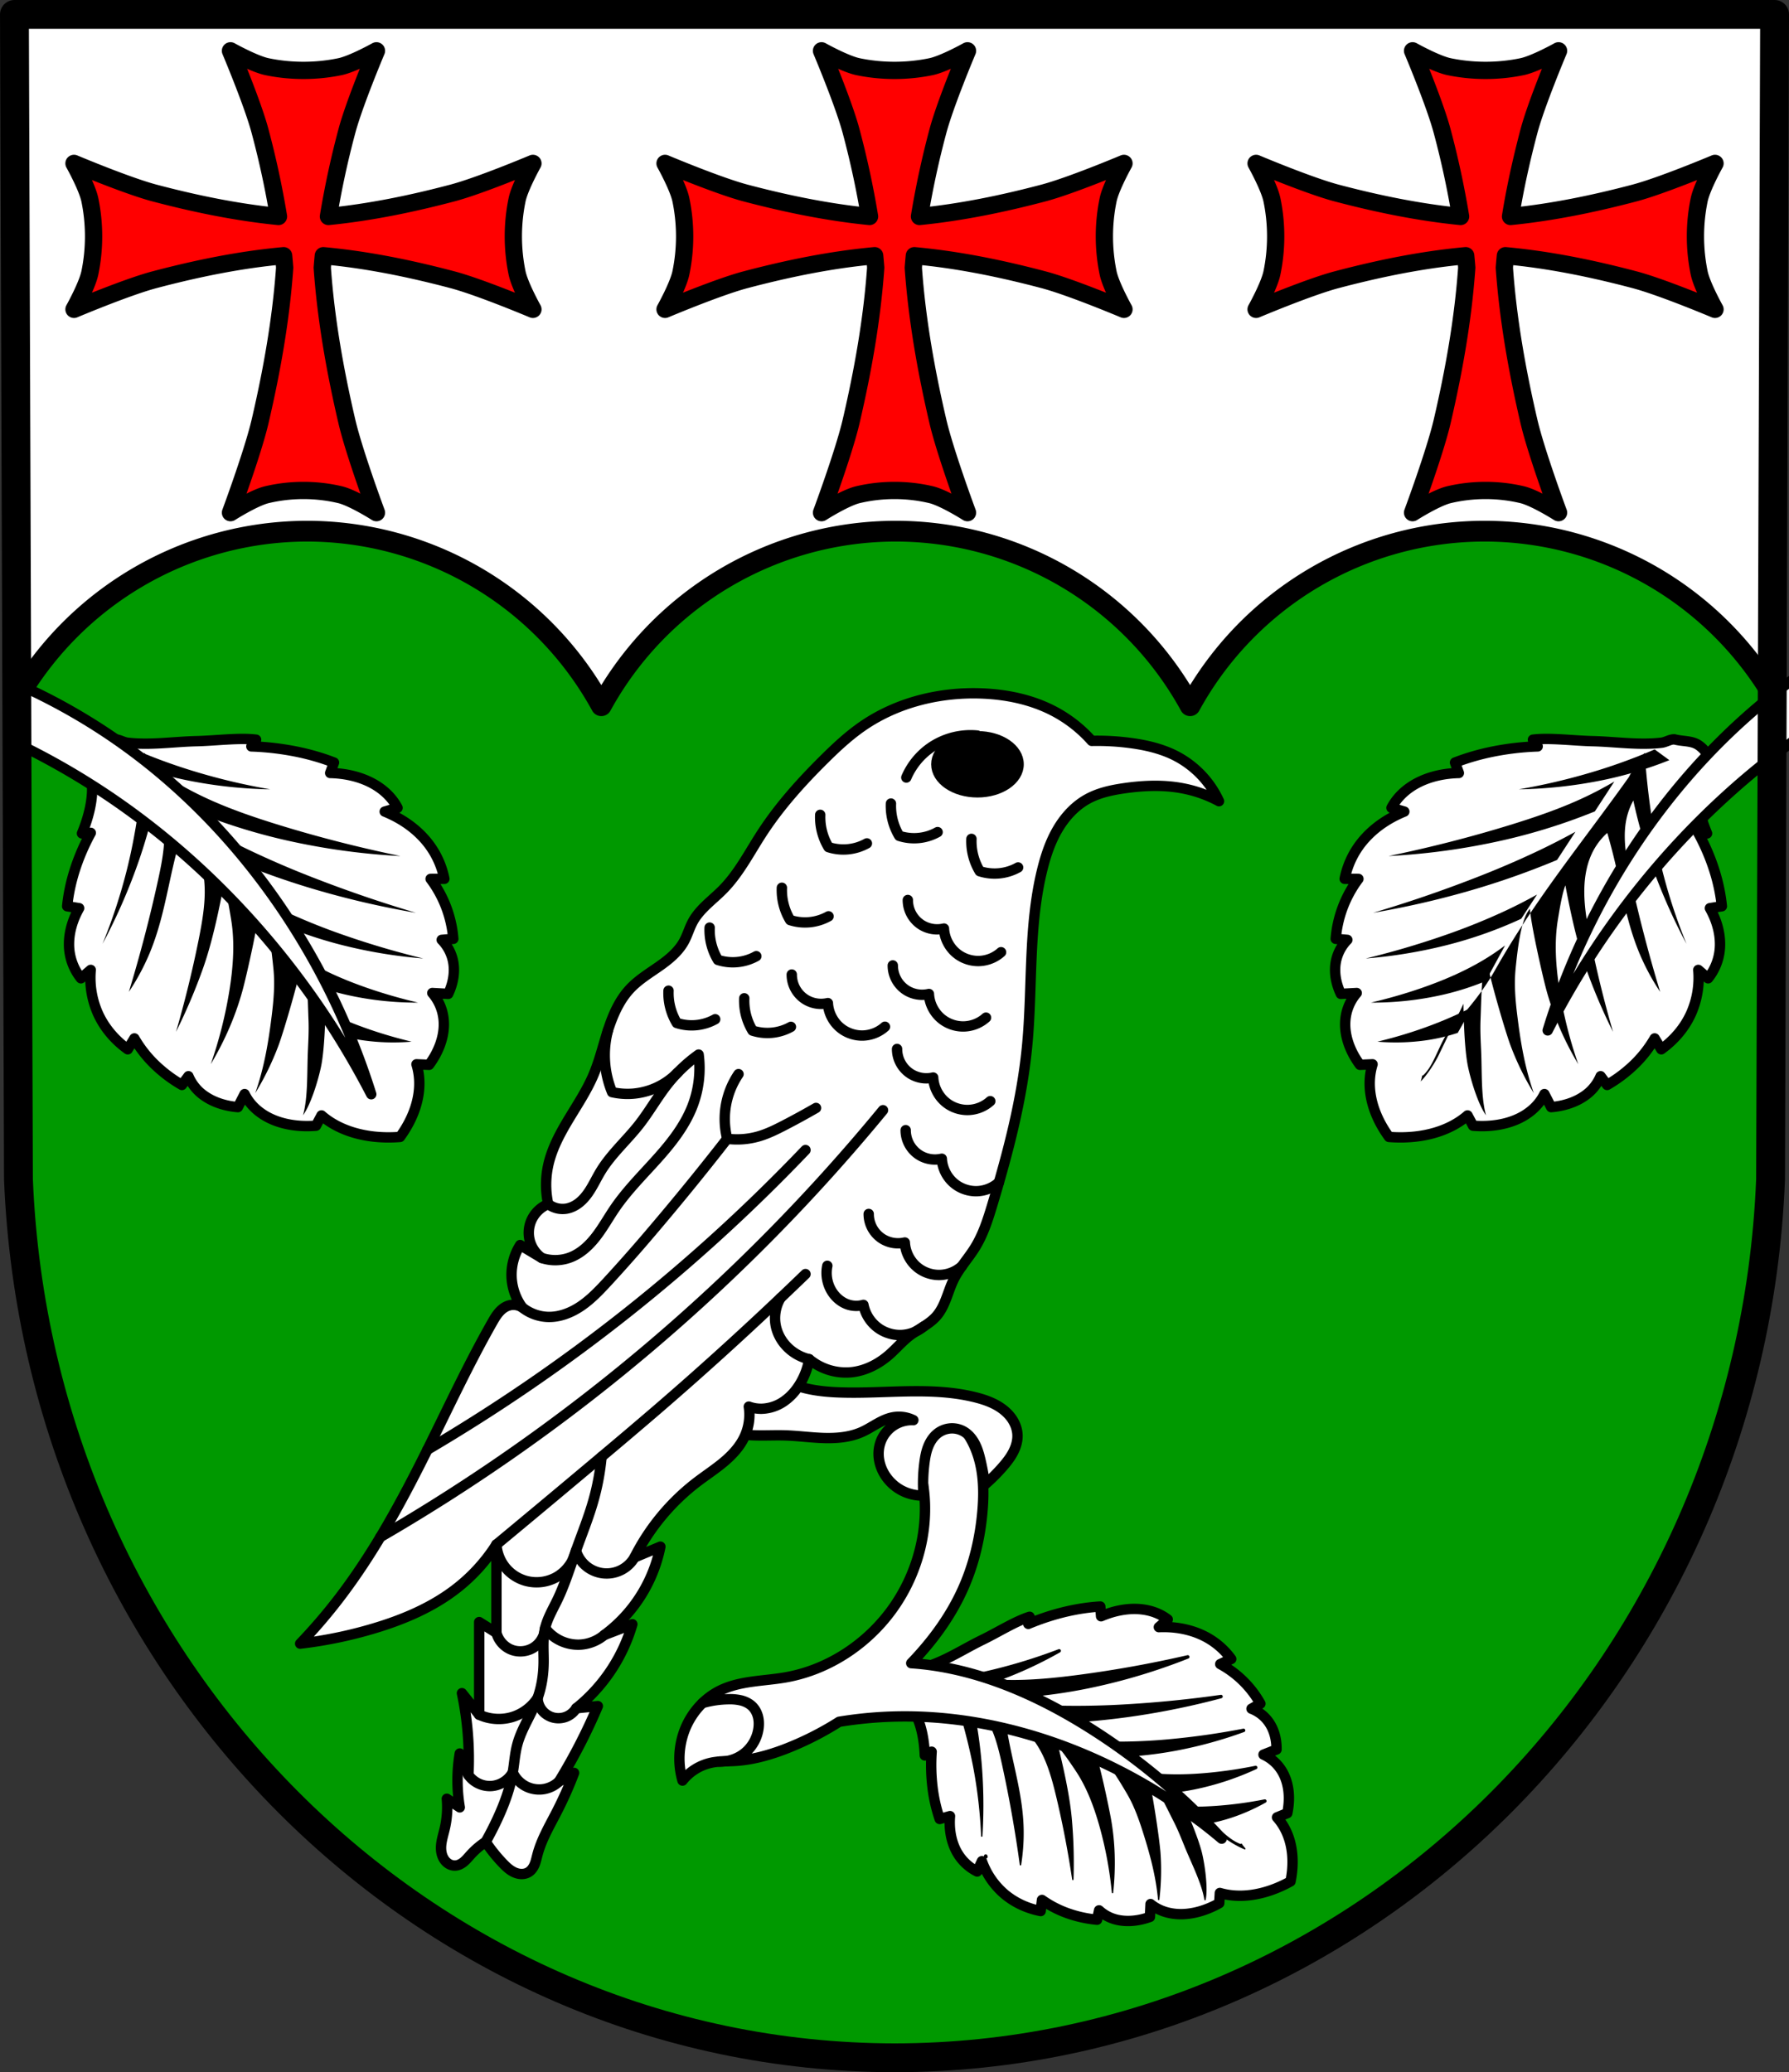 <svg xmlns="http://www.w3.org/2000/svg" width="517.903" height="600" viewBox="0 0 137.028 158.75"><rect x="0" y="0" width="137.028" height="158.75" fill="#333333" stroke="none"/><g transform="translate(-24.08 -142.612)"><path style="fill:#fff;fill-rule:evenodd;stroke:none;stroke-width:2.209;stroke-linecap:round;stroke-linejoin:round;stroke-miterlimit:4;stroke-dasharray:none;stroke-opacity:1" d="m160.005 143.717-.309 89.247c-1.5 37.54-31.147 67.273-67.101 67.294-35.922-.046-65.58-29.79-67.102-67.294l-.308-89.247h67.408z"/><path style="opacity:1;fill:#090;fill-opacity:1;fill-rule:evenodd;stroke:#000;stroke-width:6;stroke-linecap:round;stroke-linejoin:round;stroke-miterlimit:4;stroke-dasharray:none;stroke-opacity:1;paint-order:markers fill stroke" d="M88.77 153.557a97.073 97.073 0 0 0-83.913 48.51l.483 139.42c5.751 141.751 117.845 254.165 253.611 254.34 135.888-.08 247.94-112.454 253.611-254.34l.483-139.481a97.073 97.073 0 0 0-83.912-48.45 97.073 97.073 0 0 0-85.147 50.464 97.073 97.073 0 0 0-85.035-50.463 97.073 97.073 0 0 0-85.146 50.463 97.073 97.073 0 0 0-85.035-50.463z" transform="matrix(.265 0 0 .265 24.08 142.612)"/><path style="fill:red;fill-opacity:1;stroke:#000;stroke-width:1.323;stroke-linecap:round;stroke-linejoin:round;stroke-miterlimit:4;stroke-dasharray:none;stroke-opacity:1" d="M41.733 146.505s1.712 4.053 2.271 6.173a68.202 68.202 0 0 1 1.406 6.518c-3.206-.32-6.379-.974-9.489-1.795-2.12-.56-6.173-2.271-6.173-2.271s1.008 1.8 1.215 2.795c.379 1.825.379 3.766 0 5.59-.207.995-1.215 2.796-1.215 2.796s4.053-1.712 6.173-2.271c3.237-.855 6.542-1.534 9.883-1.838.03.305.055.61.08.914-.28 3.978-.984 7.915-1.88 11.766-.56 2.405-2.27 7.004-2.27 7.004s1.8-1.144 2.794-1.378c1.825-.43 3.766-.43 5.59 0 .995.234 2.796 1.378 2.796 1.378s-1.711-4.599-2.27-7.004c-.897-3.85-1.6-7.786-1.88-11.764.025-.305.05-.61.08-.916 3.34.304 6.645.983 9.882 1.838 2.12.56 6.173 2.271 6.173 2.271s-1.008-1.8-1.215-2.795a13.878 13.878 0 0 1 0-5.591c.207-.995 1.215-2.795 1.215-2.795s-4.053 1.711-6.173 2.27c-3.11.822-6.283 1.476-9.489 1.796a68.18 68.18 0 0 1 1.406-6.518c.56-2.12 2.271-6.173 2.271-6.173s-1.8 1.008-2.795 1.215c-1.825.38-3.766.38-5.59 0-.995-.207-2.796-1.215-2.796-1.215zm45.271 0s1.712 4.053 2.271 6.173a68.202 68.202 0 0 1 1.407 6.518c-3.207-.32-6.38-.974-9.49-1.795-2.12-.56-6.173-2.271-6.173-2.271s1.008 1.8 1.215 2.795c.38 1.825.38 3.766 0 5.59-.207.995-1.215 2.796-1.215 2.796s4.053-1.712 6.173-2.271c3.237-.855 6.543-1.534 9.883-1.838.03.305.055.61.08.914-.28 3.978-.984 7.915-1.88 11.766-.56 2.405-2.27 7.004-2.27 7.004s1.8-1.144 2.794-1.378c1.825-.43 3.766-.43 5.59 0 .995.234 2.796 1.378 2.796 1.378s-1.711-4.599-2.27-7.004c-.897-3.85-1.6-7.786-1.88-11.764.025-.305.05-.61.08-.916 3.34.304 6.645.983 9.882 1.838 2.12.56 6.173 2.271 6.173 2.271s-1.008-1.8-1.215-2.795a13.877 13.877 0 0 1 0-5.591c.207-.995 1.215-2.795 1.215-2.795s-4.053 1.711-6.173 2.27c-3.11.822-6.283 1.476-9.489 1.796a68.18 68.18 0 0 1 1.406-6.518c.56-2.12 2.271-6.173 2.271-6.173s-1.8 1.008-2.795 1.215c-1.825.38-3.766.38-5.59 0-.995-.207-2.796-1.215-2.796-1.215zm45.272 0s1.712 4.053 2.271 6.173a68.204 68.204 0 0 1 1.406 6.518c-3.206-.32-6.38-.974-9.49-1.795-2.119-.56-6.172-2.271-6.172-2.271s1.008 1.8 1.214 2.795c.38 1.825.38 3.766 0 5.59-.206.995-1.214 2.796-1.214 2.796s4.053-1.712 6.173-2.271c3.237-.855 6.542-1.534 9.882-1.838.03.305.056.61.08.914-.28 3.978-.983 7.915-1.879 11.766-.56 2.405-2.271 7.004-2.271 7.004s1.8-1.144 2.795-1.378c1.825-.43 3.766-.43 5.59 0 .995.234 2.796 1.378 2.796 1.378s-1.712-4.599-2.271-7.004c-.896-3.85-1.599-7.786-1.88-11.764.025-.305.05-.61.08-.916 3.34.304 6.646.983 9.883 1.838 2.12.56 6.172 2.271 6.172 2.271s-1.007-1.8-1.214-2.795a13.878 13.878 0 0 1 0-5.591c.207-.995 1.214-2.795 1.214-2.795s-4.053 1.711-6.172 2.27c-3.11.822-6.283 1.476-9.49 1.796.355-2.196.84-4.372 1.407-6.518.56-2.12 2.271-6.173 2.271-6.173s-1.8 1.008-2.796 1.215c-1.824.38-3.765.38-5.59 0-.995-.207-2.795-1.215-2.795-1.215z"/><path style="fill:#fff;fill-opacity:1;stroke:#000;stroke-width:.794;stroke-linecap:round;stroke-linejoin:round;stroke-miterlimit:4;stroke-dasharray:none;stroke-opacity:1" d="M-108.87 199.253c.34-.008.648.219.986.259 1.746.205 3.515-.078 5.273-.12 1.525-.036 3.269-.275 4.574-.114l-.363.516a21.14 21.14 0 0 1 3.43.396c1.017.205 1.989.487 2.901.84l-.294.8c1.119.027 2.165.264 3.035.69.95.463 1.686 1.15 2.126 1.979l-.983.288c1.184.481 2.195 1.166 2.966 2.007a6.512 6.512 0 0 1 1.602 3.143l-1.052.006a8.805 8.805 0 0 1 1.737 4.593l-.888.077a3.26 3.26 0 0 1 .88 1.69c.141.772.008 1.624-.382 2.448l-1.217-.065c.577.67.885 1.51.883 2.408-.001 1.016-.4 2.106-1.13 3.092l-.966-.04c.24.78.281 1.631.12 2.499-.189 1.032-.665 2.087-1.381 3.067-1.295.103-2.546-.021-3.641-.362-.92-.286-1.73-.724-2.374-1.286l-.42.787c-1.307.11-2.557-.091-3.545-.574-.875-.427-1.545-1.071-1.923-1.849l-.515.999c-.988-.082-1.88-.382-2.563-.863a3.437 3.437 0 0 1-1.226-1.503l-.498.669a10.623 10.623 0 0 1-2.105-1.591 9.172 9.172 0 0 1-1.537-1.975l-.507.834c-1.029-.743-1.813-1.69-2.295-2.77a6.75 6.75 0 0 1-.541-3.313l-.75.644a4.16 4.16 0 0 1-.913-2.633c.001-.894.268-1.839.775-2.74l-.917-.147c.09-.894.278-1.8.563-2.707.306-.978.724-1.956 1.246-2.915l-.675.043c.465-1.114.94-2.732.727-4.105-.092-.587-.867-.984-.83-1.576.028-.442.396-.839.762-1.087.523-.355 1.235-.27 1.844-.44 0 0 0 0 0 0z" transform="translate(141.732)"/><path style="fill:#000;stroke:none;stroke-width:.265;stroke-linecap:round;stroke-linejoin:round;stroke-miterlimit:4;stroke-dasharray:none;stroke-opacity:1" d="M-106.593 200.273a34.5 34.5 0 0 0 1.093 1.647l.114.223c3.613 5.078 7.174 9.344 10.225 14.743.96 1.698 2.076 3.02 3.4 4.493.728.81 1.168 2.433 1.836 3.284.647.825.191-.201.483.802-.802-.85-1.348-1.962-1.348-1.962l-1.929-3.997s-.008 3.29-.356 4.884c-.278 1.272-.828 2.921-1.366 3.66.393-1.416.297-3.343.376-5.018.035-.763.073-1.527.042-2.29-.062-1.55-.085-4.154-.46-4.632-.183 1.204-1.392 5.403-1.84 6.604a21.363 21.363 0 0 1-1.78 3.643c.699-1.99 1.02-3.956 1.268-5.978.145-1.174.244-2.37.126-3.548-.157-1.567-.418-3.855-1.1-4.595-.07 1.174-.884 4.77-1.189 5.959-.516 2.01-1.363 4.018-2.51 5.943a33.37 33.37 0 0 0 1.445-5.756c.28-1.796.397-3.592.12-5.288-.12-.732-.314-1.978-.578-2.658-.364 1.928-.888 4.398-1.567 6.321a43.736 43.736 0 0 1-2.082 4.901 85.325 85.325 0 0 0 1.73-7.04c.246-1.225.464-2.455.469-3.655.005-1.2-.21-2.376-.795-3.368a5.008 5.008 0 0 0-.964-1.174c-.216.74-.41 1.482-.586 2.223-.56 2.358-.922 4.732-1.905 7.063a17.578 17.578 0 0 1-1.56 2.89c.868-2.86 1.615-5.723 2.24-8.585.345-1.582.653-3.198.34-4.666a5.124 5.124 0 0 0-.527-1.407 39.76 39.76 0 0 1-1.275 4.575 44.323 44.323 0 0 1-2.795 6.405 41.902 41.902 0 0 0 1.906-5.846c.493-2.012.819-4.023 1.047-6.022a63.38 63.38 0 0 0 .251-2.778z" transform="translate(141.732)"/><path style="fill:#000;stroke:none;stroke-width:.265;stroke-linecap:round;stroke-linejoin:round;stroke-miterlimit:4;stroke-dasharray:none;stroke-opacity:1" d="M-107.362 200.024a43.822 43.822 0 0 0 3.793 1.43 47.67 47.67 0 0 0 6.617 1.628 34.969 34.969 0 0 1-6.466-.712 30.115 30.115 0 0 1-5.068-1.522zM-104.272 202.484a27.902 27.902 0 0 0 2.878 1.48c1.629.721 3.359 1.308 5.115 1.85 3.02.93 6.124 1.724 9.299 2.38a51.925 51.925 0 0 1-8.69-1.193 45.307 45.307 0 0 1-7.11-2.228zM-101.293 206.333c.886.487 1.792.952 2.716 1.396a72.085 72.085 0 0 0 5.12 2.196 99.658 99.658 0 0 0 7.666 2.616 67.499 67.499 0 0 1-7.206-1.636 61.794 61.794 0 0 1-6.888-2.413zM-98.352 211.143c.757.423 1.535.822 2.331 1.198a48.836 48.836 0 0 0 4.839 1.953 64.936 64.936 0 0 0 5.947 1.746 37.52 37.52 0 0 1-5.997-.972 32.604 32.604 0 0 1-5.91-2.072zM-110.214 216.642l-.006.067c-.004-.019-.004-.037-.009-.054zM-95.903 215.04c.545.414 1.12.8 1.723 1.157 1.485.88 3.133 1.58 4.852 2.167 1.198.408 2.434.76 3.7 1.057a24.24 24.24 0 0 1-5.658-.637 20.621 20.621 0 0 1-3.128-1.01zM-93.39 219.768c1.007.512 2.056.974 3.142 1.384 1.323.499 2.7.92 4.122 1.261a16.628 16.628 0 0 1-3.646-.092 14.12 14.12 0 0 1-2.507-.582z" transform="translate(141.732)"/><path transform="rotate(154.63 389.1 160.336)" style="fill:#fff;fill-opacity:1;stroke:#000;stroke-width:.794;stroke-linecap:round;stroke-linejoin:round;stroke-miterlimit:4;stroke-dasharray:none;stroke-opacity:1" d="M721.548 244.821a54.276 54.276 0 0 0 .063 15.506c.868 5.834 2.702 11.538 5.547 16.704a46.021 46.021 0 0 0 5.106 7.438l2.458-3.53a56.378 56.378 0 0 1-4.412-6.24c-3.161-5.184-5.474-10.874-6.934-16.767a63.656 63.656 0 0 1-1.828-13.111z"/><path style="fill:#fff;fill-opacity:1;stroke:#000;stroke-width:.794;stroke-linecap:round;stroke-linejoin:round;stroke-miterlimit:4;stroke-dasharray:none;stroke-opacity:1" d="M-108.87 199.253c.34-.008.648.219.986.259 1.746.205 3.515-.078 5.273-.12 1.525-.036 3.269-.275 4.574-.114l-.363.516a21.14 21.14 0 0 1 3.43.396c1.017.205 1.989.487 2.901.84l-.294.8c1.119.027 2.165.264 3.035.69.95.463 1.686 1.15 2.126 1.979l-.983.288c1.184.481 2.195 1.166 2.966 2.007a6.512 6.512 0 0 1 1.602 3.143l-1.052.006a8.805 8.805 0 0 1 1.737 4.593l-.888.077a3.26 3.26 0 0 1 .88 1.69c.141.772.008 1.624-.382 2.448l-1.217-.065c.577.67.885 1.51.883 2.408-.001 1.016-.4 2.106-1.13 3.092l-.966-.04c.24.78.281 1.631.12 2.499-.189 1.032-.665 2.087-1.381 3.067-1.295.103-2.546-.021-3.641-.362-.92-.286-1.73-.724-2.374-1.286l-.42.787c-1.307.11-2.557-.091-3.545-.574-.875-.427-1.545-1.071-1.923-1.849l-.515.999c-.988-.082-1.88-.382-2.563-.863a3.437 3.437 0 0 1-1.226-1.503l-.498.669a10.623 10.623 0 0 1-2.105-1.591 9.172 9.172 0 0 1-1.537-1.975l-.507.834c-1.029-.743-1.813-1.69-2.295-2.77a6.75 6.75 0 0 1-.541-3.313l-.75.644a4.16 4.16 0 0 1-.913-2.633c.001-.894.268-1.839.775-2.74l-.917-.147c.09-.894.278-1.8.563-2.707.306-.978.724-1.956 1.246-2.915l-.675.043c.465-1.114.94-2.732.727-4.105-.092-.587-.867-.984-.83-1.576.028-.442.396-.839.762-1.087.523-.355 1.235-.27 1.844-.44 0 0 0 0 0 0z" transform="matrix(-1 0 0 1 43.458 0)"/><path style="fill:#000;stroke:none;stroke-width:.265;stroke-linecap:round;stroke-linejoin:round;stroke-miterlimit:4;stroke-dasharray:none;stroke-opacity:1" d="M-106.593 200.273a34.5 34.5 0 0 0 1.093 1.647l.114.223c3.613 5.078 7.174 9.344 10.225 14.743.96 1.698 2.076 3.02 3.4 4.493.728.81 1.168 2.433 1.836 3.284.647.825.191-.201.483.802-.802-.85-1.348-1.962-1.348-1.962l-1.929-3.997s-.008 3.29-.356 4.884c-.278 1.272-.828 2.921-1.366 3.66.393-1.416.297-3.343.376-5.018.035-.763.073-1.527.042-2.29-.062-1.55-.085-4.154-.46-4.632-.183 1.204-1.392 5.403-1.84 6.604a21.363 21.363 0 0 1-1.78 3.643c.699-1.99 1.02-3.956 1.268-5.978.145-1.174.244-2.37.126-3.548-.157-1.567-.418-3.855-1.1-4.595-.07 1.174-.884 4.77-1.189 5.959-.516 2.01-1.363 4.018-2.51 5.943a33.37 33.37 0 0 0 1.445-5.756c.28-1.796.397-3.592.12-5.288-.12-.732-.314-1.978-.578-2.658-.364 1.928-.888 4.398-1.567 6.321a43.736 43.736 0 0 1-2.082 4.901 85.325 85.325 0 0 0 1.73-7.04c.246-1.225.464-2.455.469-3.655.005-1.2-.21-2.376-.795-3.368a5.008 5.008 0 0 0-.964-1.174c-.216.74-.41 1.482-.586 2.223-.56 2.358-.922 4.732-1.905 7.063a17.578 17.578 0 0 1-1.56 2.89c.868-2.86 1.615-5.723 2.24-8.585.345-1.582.653-3.198.34-4.666a5.124 5.124 0 0 0-.527-1.407 39.76 39.76 0 0 1-1.275 4.575 44.323 44.323 0 0 1-2.795 6.405 41.902 41.902 0 0 0 1.906-5.846c.493-2.012.819-4.023 1.047-6.022a63.38 63.38 0 0 0 .251-2.778z" transform="matrix(-1 0 0 1 43.458 0)"/><path style="fill:#000;stroke:none;stroke-width:.265;stroke-linecap:round;stroke-linejoin:round;stroke-miterlimit:4;stroke-dasharray:none;stroke-opacity:1" d="M-107.362 200.024a43.822 43.822 0 0 0 3.793 1.43 47.67 47.67 0 0 0 6.617 1.628 34.969 34.969 0 0 1-6.466-.712 30.115 30.115 0 0 1-5.068-1.522zM-104.272 202.484a27.902 27.902 0 0 0 2.878 1.48c1.629.721 3.359 1.308 5.115 1.85 3.02.93 6.124 1.724 9.299 2.38a51.925 51.925 0 0 1-8.69-1.193 45.307 45.307 0 0 1-7.11-2.228zM-101.293 206.333c.886.487 1.792.952 2.716 1.396a72.085 72.085 0 0 0 5.12 2.196 99.658 99.658 0 0 0 7.666 2.616 67.499 67.499 0 0 1-7.206-1.636 61.794 61.794 0 0 1-6.888-2.413zM-98.352 211.143c.757.423 1.535.822 2.331 1.198a48.836 48.836 0 0 0 4.839 1.953 64.936 64.936 0 0 0 5.947 1.746 37.52 37.52 0 0 1-5.997-.972 32.604 32.604 0 0 1-5.91-2.072zM-110.214 216.642l-.006.067c-.004-.019-.004-.037-.009-.054zM-95.903 215.04c.545.414 1.12.8 1.723 1.157 1.485.88 3.133 1.58 4.852 2.167 1.198.408 2.434.76 3.7 1.057a24.24 24.24 0 0 1-5.658-.637 20.621 20.621 0 0 1-3.128-1.01zM-93.39 219.768c1.007.512 2.056.974 3.142 1.384 1.323.499 2.7.92 4.122 1.261a16.628 16.628 0 0 1-3.646-.092 14.12 14.12 0 0 1-2.507-.582z" transform="matrix(-1 0 0 1 43.458 0)"/><path transform="scale(1 -1) rotate(-25 -619.743 1317.308)" style="fill:#fff;fill-opacity:1;stroke:#000;stroke-width:.794;stroke-linecap:round;stroke-linejoin:round;stroke-miterlimit:4;stroke-dasharray:none;stroke-opacity:1" d="M721.548 244.821a54.276 54.276 0 0 0 .063 15.506c.868 5.834 2.702 11.538 5.547 16.704a46.021 46.021 0 0 0 5.106 7.438l2.458-3.53a56.378 56.378 0 0 1-4.412-6.24c-3.161-5.184-5.474-10.874-6.934-16.767a63.656 63.656 0 0 1-1.828-13.111z"/><path style="fill:none;fill-rule:evenodd;stroke:#000;stroke-width:2.209;stroke-linecap:round;stroke-linejoin:round;stroke-miterlimit:4;stroke-dasharray:none;stroke-opacity:1" d="m160.005 143.717-.309 89.247c-1.5 37.54-31.147 67.273-67.101 67.294-35.922-.046-65.58-29.79-67.102-67.294l-.308-89.247h67.408z"/><path style="fill:#fff;fill-opacity:1;stroke:#000;stroke-width:.794;stroke-linecap:round;stroke-linejoin:round;stroke-miterlimit:4;stroke-dasharray:none;stroke-opacity:1" d="M94.272 270.418c.268-.131.599-.063.883-.154 1.472-.476 2.783-1.35 4.172-2.026 1.206-.587 2.513-1.417 3.616-1.766l-.101.545c.96-.4 1.928-.714 2.887-.94.889-.208 1.769-.339 2.628-.39l.059.746c.904-.388 1.828-.582 2.68-.56.929.022 1.77.3 2.426.802l-.68.59c1.123-.049 2.183.128 3.108.518a5.733 5.733 0 0 1 2.435 1.924l-.84.39a7.753 7.753 0 0 1 3.075 3.032l-.681.387c.541.21.996.563 1.323 1.028.397.564.603 1.294.593 2.095l-.996.393a3.207 3.207 0 0 1 1.59 1.6c.372.813.453 1.829.231 2.884l-.787.322c.478.535.824 1.2 1.014 1.951.227.894.234 1.91.02 2.956-.997.556-2.043.915-3.043 1.044-.84.108-1.649.054-2.37-.158l-.046.782c-1.005.567-2.078.863-3.046.84-.857-.021-1.629-.29-2.216-.773l-.046.986c-.819.296-1.643.383-2.366.25a3.027 3.027 0 0 1-1.531-.753l-.153.717a9.36 9.36 0 0 1-2.266-.5 8.08 8.08 0 0 1-1.954-1.015l-.1.851c-1.095-.216-2.07-.686-2.851-1.372a5.936 5.936 0 0 1-1.65-2.448l-.362.789a3.66 3.66 0 0 1-1.697-1.769c-.327-.714-.46-1.567-.386-2.473l-.788.22a11.953 11.953 0 0 1-.543-2.369 14.35 14.35 0 0 1-.073-2.785l-.524.282c-.038-1.06-.251-2.526-.926-3.545-.289-.435-1.055-.468-1.242-.955-.14-.363.009-.815.21-1.147.288-.475.888-.669 1.313-1.026 0 0 0 0 0 0z"/><path style="fill:#000;stroke:#000;stroke-width:.106;stroke-linecap:round;stroke-linejoin:round;stroke-miterlimit:4;stroke-dasharray:none;stroke-opacity:1" d="M96.921 271.511c.484.317.975.625 1.478.915l.174.137c4.752 2.734 8.711 3.725 13.132 6.92 1.391 1.005 2.769 1.652 4.368 2.345.88.38 1.827 1.515 2.673 1.95.82.422.08-.23.68.464-.952-.386-1.797-1.074-1.797-1.074l-3.01-2.486s1.201 2.63 1.508 4.031c.245 1.118.411 2.637.252 3.424-.206-1.275-.99-2.78-1.542-4.146-.251-.622-.501-1.246-.806-1.844-.619-1.216-1.593-3.287-2.068-3.532.295 1.03.87 4.825.953 5.948.085 1.156.056 2.35-.086 3.562-.172-1.845-.637-3.533-1.18-5.239-.316-.99-.676-1.982-1.202-2.88-.7-1.194-1.75-2.926-2.567-3.267.375.963 1.044 4.133 1.237 5.194.326 1.795.385 3.71.175 5.666a29.297 29.297 0 0 0-.958-5.126c-.435-1.537-1-3.015-1.846-4.268-.364-.54-.976-1.465-1.437-1.912.417 1.674.905 3.839 1.068 5.623.14 1.529.184 3.092.134 4.677a74.913 74.913 0 0 0-1.2-6.257c-.254-1.068-.532-2.13-.968-3.09-.436-.96-1.04-1.822-1.872-2.4a4.411 4.411 0 0 0-1.201-.584c.1.67.215 1.333.347 1.99.419 2.088 1 4.117 1.07 6.339.03.938-.033 1.904-.187 2.88a97.599 97.599 0 0 0-1.36-7.678c-.305-1.39-.652-2.793-1.441-3.852a4.51 4.51 0 0 0-.938-.93c.299 1.338.52 2.714.66 4.12.2 1.996.239 4.05.116 6.14a36.782 36.782 0 0 0-.621-5.368 42.337 42.337 0 0 0-1.374-5.193c-.256-.78-.077-.437-.365-1.198z"/><path style="fill:#000;stroke:#000;stroke-width:.265;stroke-linecap:round;stroke-linejoin:round;stroke-miterlimit:4;stroke-dasharray:none;stroke-opacity:1" d="M95.957 271.429a38.608 38.608 0 0 0 3.511-.618 41.972 41.972 0 0 0 5.74-1.731 30.775 30.775 0 0 1-5.214 2.356c-1.505.514-3.02.887-4.52 1.118z"/><path style="fill:#000;stroke:#000;stroke-width:.265;stroke-linecap:round;stroke-linejoin:round;stroke-miterlimit:4;stroke-dasharray:none;stroke-opacity:1" d="M99.134 271.315c.932.097 1.881.14 2.844.128 1.568-.02 3.166-.184 4.769-.395a89.045 89.045 0 0 0 8.309-1.502 45.703 45.703 0 0 1-7.386 2.228 39.898 39.898 0 0 1-6.503.823zM102.929 273.299a48.87 48.87 0 0 0 2.684.12 63.497 63.497 0 0 0 4.9-.12 87.77 87.77 0 0 0 7.09-.716 59.428 59.428 0 0 1-6.363 1.33c-2.15.327-4.285.526-6.393.595zM107.046 276.064c.76.061 1.529.095 2.304.104a43.013 43.013 0 0 0 4.585-.212 57.183 57.183 0 0 0 5.396-.782 33.027 33.027 0 0 1-5.152 1.419c-1.853.35-3.692.52-5.486.509zM99.58 284.8l.02.055c-.01-.014-.016-.028-.027-.04zM110.434 278.28c.588.131 1.19.23 1.803.294 1.51.16 3.085.116 4.674-.046a34.542 34.542 0 0 0 3.346-.51 21.333 21.333 0 0 1-4.757 1.562 18.16 18.16 0 0 1-2.871.34zM114.179 281.137c.993.04 2.001.025 3.02-.045a30.328 30.328 0 0 0 3.76-.502c-.96.538-1.953.963-2.95 1.261-.742.222-1.485.374-2.218.453z"/><path style="fill:#fff;stroke:#000;stroke-width:.794;stroke-linecap:round;stroke-linejoin:round;stroke-miterlimit:4;stroke-dasharray:none;stroke-opacity:1" d="m96.188 250.653-3.766.126a12.352 12.352 0 0 1 2.398 5.78c.435 3.189-.434 6.514-2.272 9.156-1.932 2.777-4.953 4.81-8.284 5.397-1.69.298-3.482.249-5.02 1.005-1.282.63-2.274 1.796-2.762 3.138a6.116 6.116 0 0 0-.126 3.765 3.848 3.848 0 0 1 2.26-1.38c.576-.114 1.17-.092 1.757-.126 1.291-.075 2.554-.422 3.765-.878a23.523 23.523 0 0 0 4.216-2.12 30.914 30.914 0 0 1 4.088-.398c5.262-.16 10.526 1.042 15.34 3.175a41.245 41.245 0 0 1 9.872 6.176 48.782 48.782 0 0 0-10.49-8.717c-4.04-2.492-8.568-4.413-13.288-4.725 1.682-1.746 3.117-3.722 4.069-5.943.77-1.796 1.213-3.726 1.383-5.673.093-1.061.105-2.136-.073-3.187-.179-1.05-.554-2.08-1.185-2.939a5.637 5.637 0 0 0-1.882-1.632z"/><path transform="translate(140.388)" style="fill:none;stroke:#000;stroke-width:.794;stroke-linecap:round;stroke-linejoin:round;stroke-miterlimit:4;stroke-dasharray:none;stroke-opacity:1" d="M-62.505 273.084a7.574 7.574 0 0 1 2-.296 3.72 3.72 0 0 1 .972.095c.317.081.621.23.852.46.208.208.35.478.426.763.075.284.085.584.05.876a2.962 2.962 0 0 1-1 1.876c-.55.472-1.28.73-2.005.706"/><path style="fill:#fff;stroke:#000;stroke-width:.714;stroke-linecap:round;stroke-linejoin:round;stroke-miterlimit:4;stroke-dasharray:none;stroke-opacity:1" d="M-58.358 241.706a4.957 4.957 0 0 0 1.671 1.815c1.215.785 2.71.998 4.156 1.05 3.13.116 6.323-.422 9.361.335.641.16 1.278.381 1.815.764.298.213.563.475.76.784.196.309.322.666.339 1.031.02.413-.1.823-.288 1.19-.188.368-.445.696-.715 1.008-.384.442-.8.858-1.242 1.241a16.23 16.23 0 0 0-.3-1.671c-.091-.39-.198-.78-.382-1.135-.183-.355-.449-.678-.799-.871a1.606 1.606 0 0 0-.904-.193 1.647 1.647 0 0 0-.863.336c-.298.23-.511.558-.65.908-.14.35-.208.724-.257 1.098-.1.756-.122 1.523-.065 2.283a3.061 3.061 0 0 1-1.518-.36 3.062 3.062 0 0 1-1.14-1.063 2.82 2.82 0 0 1-.411-1.115 2.445 2.445 0 0 1 .124-1.178c.168-.45.481-.843.881-1.106.4-.264.886-.397 1.364-.375a2.26 2.26 0 0 0-1.433-.19c-.382.075-.737.25-1.077.44-.34.192-.669.403-1.024.562-.816.367-1.732.446-2.626.42-.894-.027-1.782-.154-2.676-.18-.735-.022-1.472.024-2.207-.008-.734-.032-1.48-.146-2.14-.47a3.616 3.616 0 0 1-1.432-1.276 3.616 3.616 0 0 1-.573-1.83z" transform="matrix(1.113 0 0 1.112 146.818 -22.681)"/><path style="fill:#fff;stroke:#000;stroke-width:.714;stroke-linecap:round;stroke-linejoin:round;stroke-miterlimit:4;stroke-dasharray:none;stroke-opacity:1" d="M-89.62 261.879a29.613 29.613 0 0 0 5.047-1.04c2.07-.617 4.097-1.478 5.789-2.82a11.996 11.996 0 0 0 2.672-2.968v6.086l-1.188-.743v6.383l-1.187-1.484a21.884 21.884 0 0 1 .445 5.64l-.594-1.484a11.222 11.222 0 0 0 0 3.71l-.89-.593c.062.695.012 1.4-.149 2.078-.118.502-.298 1.008-.238 1.52.03.257.124.51.296.703.086.096.19.176.308.23.117.053.248.079.377.07.218-.014.42-.125.587-.266.167-.142.305-.314.452-.476a5.43 5.43 0 0 1 1.039-.89c.35.528.748 1.026 1.187 1.484.236.246.49.485.801.622.156.069.325.11.496.11.17-.001.341-.046.484-.138.191-.123.32-.323.406-.534.085-.21.13-.434.188-.654.277-1.052.84-2 1.336-2.968.445-.868.842-1.76 1.187-2.672l-1.039.594a39.127 39.127 0 0 0 2.672-5.196l-1.484.149a11.529 11.529 0 0 0 3.86-5.79l-1.93.743a10.027 10.027 0 0 0 2.671-2.969c.567-.963.97-2.021 1.188-3.117l-1.781.742a15.12 15.12 0 0 1 4.304-5.195c.605-.462 1.244-.879 1.828-1.367.583-.49 1.116-1.06 1.438-1.75.3-.643.405-1.376.297-2.078.284.104.588.154.89.148a2.835 2.835 0 0 0 1.564-.537c.457-.323.826-.76 1.108-1.244a4.893 4.893 0 0 0 .594-1.633 3.934 3.934 0 0 0 2.968.891c.937-.112 1.812-.568 2.524-1.187.492-.429.914-.936 1.432-1.332.604-.46 1.334-.768 1.833-1.34.307-.352.507-.784.674-1.22.168-.436.307-.885.514-1.304.394-.8 1.018-1.464 1.484-2.226.558-.912.88-1.945 1.188-2.969 1.064-3.547 2.016-7.15 2.374-10.835.395-4.06.07-8.21 1.04-12.172.237-.968.553-1.924 1.053-2.787.5-.862 1.192-1.629 2.064-2.111.771-.427 1.65-.616 2.523-.742 1.328-.192 2.689-.25 4.008 0 .88.165 1.734.467 2.523.89a6.615 6.615 0 0 0-2.969-3.117c-.965-.497-2.04-.747-3.117-.89a17.327 17.327 0 0 0-2.671-.149 9.222 9.222 0 0 0-2.672-2.078c-1.506-.776-3.206-1.123-4.899-1.188-2.867-.109-5.797.604-8.163 2.227-.971.666-1.836 1.473-2.672 2.302-1.587 1.573-3.09 3.245-4.305 5.12-.853 1.315-1.572 2.74-2.672 3.859-.715.727-1.593 1.329-2.078 2.226-.231.43-.361.908-.593 1.336-.396.73-1.064 1.271-1.744 1.747-.68.476-1.398.914-1.967 1.519-.744.79-1.186 1.814-1.521 2.845-.336 1.03-.58 2.094-1.003 3.092-.454 1.074-1.104 2.052-1.705 3.051-.601 1-1.163 2.044-1.412 3.183a6.274 6.274 0 0 0 0 2.672 2.156 2.156 0 0 0-1.187 1.188 2.147 2.147 0 0 0-.066 1.39c.134.453.423.859.808 1.133l-1.484-.89a3.84 3.84 0 0 0-.594 2.078c.007.795.27 1.586.742 2.226a1.118 1.118 0 0 0-.89-.148c-.28.073-.52.253-.71.47-.19.215-.336.467-.478.717-1.616 2.85-2.996 5.824-4.453 8.758-1.77 3.562-3.667 7.084-6.086 10.242a37.34 37.34 0 0 1-2.672 3.117z" transform="matrix(1.113 0 0 1.112 146.818 -22.681)"/><ellipse style="opacity:1;fill:#000;fill-opacity:1;fill-rule:evenodd;stroke:#000;stroke-width:.794;stroke-linecap:round;stroke-linejoin:round;stroke-miterlimit:4;stroke-dasharray:none;stroke-opacity:1;paint-order:markers fill stroke" cx="98.949" cy="201.163" rx="3.15" ry="2.148"/><path style="fill:none;stroke:#000;stroke-width:.714;stroke-linecap:round;stroke-linejoin:round;stroke-miterlimit:4;stroke-dasharray:none;stroke-opacity:1" d="M-43.025 199.319a4.833 4.833 0 0 0-3.132.783 4.82 4.82 0 0 0-1.747 2.108M-76.112 261.137c.137.534.551.99 1.07 1.177.497.18 1.076.11 1.516-.18.44-.29.732-.795.763-1.322a2.852 2.852 0 0 0 2.33 1.14 2.829 2.829 0 0 0 1.742-.667M-77.3 266.777c.766.356 1.675.39 2.466.094a3.22 3.22 0 0 0 1.553-1.243c.01.31.124.615.318.856.195.24.47.416.77.491.294.073.611.05.892-.064.28-.115.522-.32.68-.58M-78.042 270.933a1.813 1.813 0 0 0 1.602.755 1.837 1.837 0 0 0 1.45-.932c.21.468.61.848 1.088 1.035.35.137.739.172 1.107.1.369-.073.716-.253.987-.513M-76.112 255.05c.034.569.248 1.125.604 1.569.356.444.852.774 1.399.93a2.807 2.807 0 0 0 2.183-.284 2.807 2.807 0 0 0 1.286-1.787c.125.41.371.782.7 1.056.33.274.74.45 1.165.498.424.048.862-.03 1.244-.223.381-.192.705-.498.919-.868" transform="matrix(1.113 0 0 1.112 146.818 -22.681)"/><path style="fill:none;stroke:#000;stroke-width:.714;stroke-linecap:round;stroke-linejoin:round;stroke-miterlimit:4;stroke-dasharray:none;stroke-opacity:1" d="M-68.879 249.005a16.627 16.627 0 0 1-.57 3.055c-.33 1.16-.787 2.28-1.19 3.418-.408 1.149-.764 2.32-1.295 3.418-.304.628-.667 1.238-.829 1.916-.184.775-.093 1.586-.103 2.382-.011.827-.135 1.657-.415 2.434-.396 1.1-1.098 2.081-1.398 3.211-.166.626-.204 1.278-.31 1.916-.184 1.097-.572 2.15-1.036 3.16-.254.55-.53 1.092-.83 1.62" transform="matrix(1.113 0 0 1.112 146.818 -22.681)"/><path style="fill:none;stroke:#000;stroke-width:.714;stroke-linecap:round;stroke-linejoin:round;stroke-miterlimit:4;stroke-dasharray:none;stroke-opacity:1" d="M-54.844 236.42a239.574 239.574 0 0 1-10.254 9.374 410.96 410.96 0 0 1-3.78 3.21 1443.363 1443.363 0 0 1-7.234 6.047M-49.51 225.13a127.75 127.75 0 0 1-34.591 29.407M-54.844 227.875a120.247 120.247 0 0 1-26.018 20.645M-60.23 227.098a184.833 184.833 0 0 1-5.179 6.37 112.547 112.547 0 0 1-3.107 3.522c-.548.592-1.11 1.181-1.778 1.635-.668.453-1.455.767-2.262.747a2.98 2.98 0 0 1-1.775-.649M-72.995 235.31a2.922 2.922 0 0 0 1.941-.03c.735-.273 1.33-.835 1.807-1.457.478-.622.857-1.314 1.3-1.96.838-1.22 1.895-2.27 2.882-3.373.988-1.102 1.925-2.288 2.453-3.67a7.273 7.273 0 0 0 .414-3.522M-72.55 231.598a1.63 1.63 0 0 0 1.237.317c.3-.048.584-.181.828-.362.245-.181.452-.409.632-.655.358-.491.606-1.054.922-1.573.723-1.184 1.787-2.117 2.642-3.21.702-.9 1.26-1.904 1.968-2.797a10.482 10.482 0 0 1 2.123-2.02M-53.342 235.85c-.14.659.014 1.375.414 1.917.27.365.65.653 1.087.776.32.09.665.09.984 0a2.59 2.59 0 0 0 1.036 1.606c.456.322 1.02.49 1.578.468a2.582 2.582 0 0 0 1.536-.59" transform="matrix(1.113 0 0 1.112 146.818 -22.681)"/><path style="fill:none;stroke:#000;stroke-width:.714;stroke-linecap:round;stroke-linejoin:round;stroke-miterlimit:4;stroke-dasharray:none;stroke-opacity:1" d="M-56.562 238.068a2.74 2.74 0 0 0-.302 2.029 2.9 2.9 0 0 0 .622 1.191 3.117 3.117 0 0 0 1.653.998M-50.494 232.277a2.024 2.024 0 0 0 .932 1.709 2.04 2.04 0 0 0 1.554.259c.034.685.385 1.347.932 1.76.433.328.98.498 1.522.474a2.376 2.376 0 0 0 1.475-.605" transform="matrix(1.113 0 0 1.112 146.818 -22.681)"/><path transform="matrix(1.113 0 0 1.112 149.65 -29.099)" style="fill:none;stroke:#000;stroke-width:.714;stroke-linecap:round;stroke-linejoin:round;stroke-miterlimit:4;stroke-dasharray:none;stroke-opacity:1" d="M-50.494 232.277a2.024 2.024 0 0 0 .932 1.709 2.04 2.04 0 0 0 1.554.259c.034.685.385 1.347.932 1.76.433.328.98.498 1.522.474a2.376 2.376 0 0 0 1.475-.605"/><path transform="matrix(1.113 0 0 1.112 148.99 -35.32)" style="fill:none;stroke:#000;stroke-width:.714;stroke-linecap:round;stroke-linejoin:round;stroke-miterlimit:4;stroke-dasharray:none;stroke-opacity:1" d="M-50.494 232.277a2.024 2.024 0 0 0 .932 1.709 2.04 2.04 0 0 0 1.554.259c.034.685.385 1.347.932 1.76.433.328.98.498 1.522.474a2.376 2.376 0 0 0 1.475-.605"/><path transform="matrix(1.113 0 0 1.112 148.663 -41.72)" style="fill:none;stroke:#000;stroke-width:.714;stroke-linecap:round;stroke-linejoin:round;stroke-miterlimit:4;stroke-dasharray:none;stroke-opacity:1" d="M-50.494 232.277a2.024 2.024 0 0 0 .932 1.709 2.04 2.04 0 0 0 1.554.259c.034.685.385 1.347.932 1.76.433.328.98.498 1.522.474a2.376 2.376 0 0 0 1.475-.605"/><path transform="matrix(1.113 0 0 1.112 149.815 -46.732)" style="fill:none;stroke:#000;stroke-width:.714;stroke-linecap:round;stroke-linejoin:round;stroke-miterlimit:4;stroke-dasharray:none;stroke-opacity:1" d="M-50.494 232.277a2.024 2.024 0 0 0 .932 1.709 2.04 2.04 0 0 0 1.554.259c.034.685.385 1.347.932 1.76.433.328.98.498 1.522.474a2.376 2.376 0 0 0 1.475-.605"/><path transform="matrix(1.113 0 0 1.112 140.924 -41.022)" style="fill:none;stroke:#000;stroke-width:.714;stroke-linecap:round;stroke-linejoin:round;stroke-miterlimit:4;stroke-dasharray:none;stroke-opacity:1" d="M-50.494 232.277a2.024 2.024 0 0 0 .932 1.709 2.04 2.04 0 0 0 1.554.259c.034.685.385 1.347.932 1.76.433.328.98.498 1.522.474a2.376 2.376 0 0 0 1.475-.605"/><path style="fill:none;stroke:#000;stroke-width:.714;stroke-linecap:round;stroke-linejoin:round;stroke-miterlimit:4;stroke-dasharray:none;stroke-opacity:1" d="M-59.453 222.644a5.529 5.529 0 0 0-.88 2.227 5.526 5.526 0 0 0 .103 2.227 5.327 5.327 0 0 0 2.123-.155c.634-.179 1.228-.474 1.813-.777.733-.38 1.459-.778 2.175-1.191M-68.43 219.6a6.71 6.71 0 0 0 .276 4.287c.475.108.965.143 1.45.104a4.843 4.843 0 0 0 3.062-1.45M-64.27 216.896a3.993 3.993 0 0 0 .57 2.227 3.32 3.32 0 0 0 2.641-.259" transform="matrix(1.113 0 0 1.112 146.818 -22.681)"/><path transform="matrix(1.113 0 0 1.112 149.968 -27.513)" style="fill:none;stroke:#000;stroke-width:.714;stroke-linecap:round;stroke-linejoin:round;stroke-miterlimit:4;stroke-dasharray:none;stroke-opacity:1" d="M-64.27 216.896a3.993 3.993 0 0 0 .57 2.227 3.32 3.32 0 0 0 2.641-.259"/><path transform="matrix(1.113 0 0 1.112 152.618 -22.098)" style="fill:none;stroke:#000;stroke-width:.714;stroke-linecap:round;stroke-linejoin:round;stroke-miterlimit:4;stroke-dasharray:none;stroke-opacity:1" d="M-64.27 216.896a3.993 3.993 0 0 0 .57 2.227 3.32 3.32 0 0 0 2.641-.259"/><path transform="matrix(1.113 0 0 1.112 155.5 -30.566)" style="fill:none;stroke:#000;stroke-width:.714;stroke-linecap:round;stroke-linejoin:round;stroke-miterlimit:4;stroke-dasharray:none;stroke-opacity:1" d="M-64.27 216.896a3.993 3.993 0 0 0 .57 2.227 3.32 3.32 0 0 0 2.641-.259"/><path transform="matrix(1.113 0 0 1.112 158.438 -36.153)" style="fill:none;stroke:#000;stroke-width:.714;stroke-linecap:round;stroke-linejoin:round;stroke-miterlimit:4;stroke-dasharray:none;stroke-opacity:1" d="M-64.27 216.896a3.993 3.993 0 0 0 .57 2.227 3.32 3.32 0 0 0 2.641-.259"/><path transform="matrix(1.113 0 0 1.112 170.02 -34.31)" style="fill:none;stroke:#000;stroke-width:.714;stroke-linecap:round;stroke-linejoin:round;stroke-miterlimit:4;stroke-dasharray:none;stroke-opacity:1" d="M-64.27 216.896a3.993 3.993 0 0 0 .57 2.227 3.32 3.32 0 0 0 2.641-.259"/><path transform="matrix(1.113 0 0 1.112 163.854 -37.017)" style="fill:none;stroke:#000;stroke-width:.714;stroke-linecap:round;stroke-linejoin:round;stroke-miterlimit:4;stroke-dasharray:none;stroke-opacity:1" d="M-64.27 216.896a3.993 3.993 0 0 0 .57 2.227 3.32 3.32 0 0 0 2.641-.259"/></g></svg>